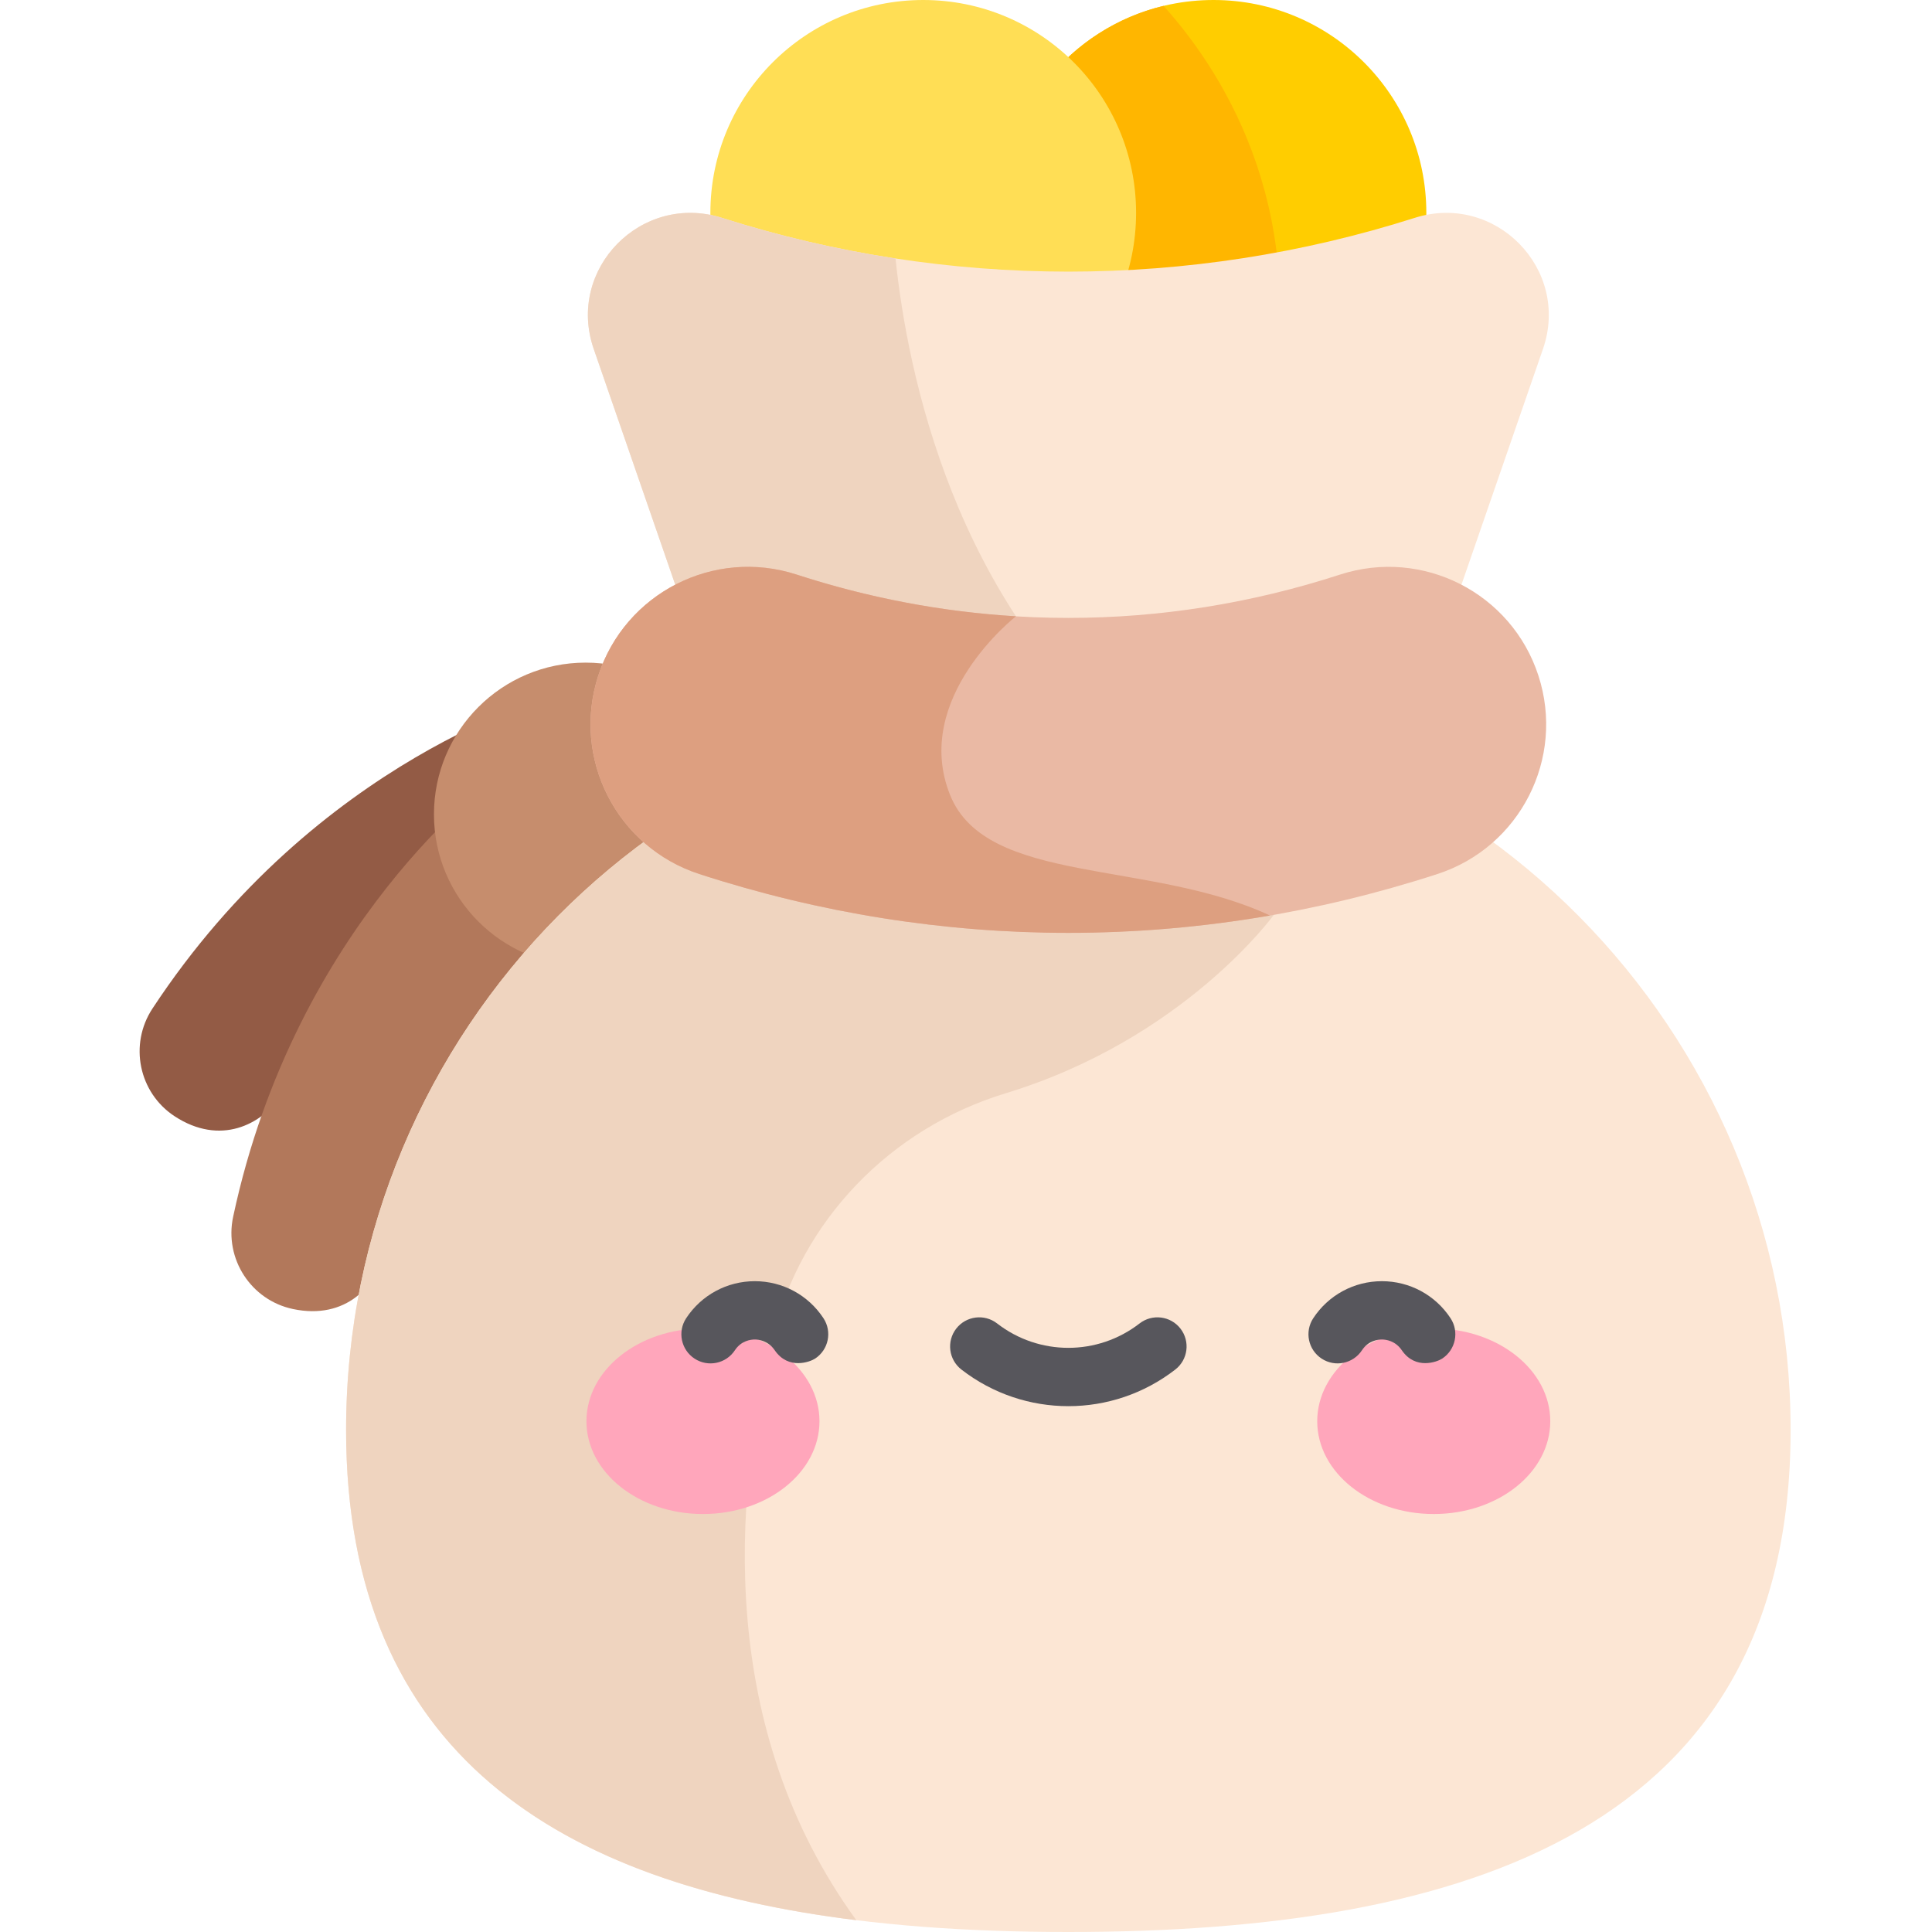 <svg height="512pt" viewBox="-37 0 512 512" width="512pt" xmlns="http://www.w3.org/2000/svg"><path d="m340.992 56.41c0 31.152-25.254 56.41-56.41 56.41-31.152 0-56.406-25.258-56.406-56.41 0-31.156 25.254-56.41 56.406-56.41 31.156 0 56.41 25.254 56.41 56.41zm0 0" fill="#ffcd00"/><path d="m228.176 56.41c0 31.152 25.254 56.41 56.406 56.41 4.996 0 9.832-.648 14.445-1.867 11.488-53.121-10.262-90-27.664-109.395-24.781 5.945-43.188 28.246-43.188 54.852zm0 0" fill="#ffb600"/><path d="m264.074 56.41c0 31.152-25.254 56.41-56.41 56.41-31.152 0-56.406-25.258-56.406-56.41 0-31.156 25.254-56.41 56.406-56.41 31.156 0 56.41 25.254 56.41 56.41zm0 0" fill="#ffde55"/><path d="m9.285 295.824c-9.52-6.23-12.141-19.031-5.887-28.539 43.711-66.445 105.75-82.98 108.371-83.652l10.23 39.918.105-.027c-.492.133-49.68 13.812-84.281 66.41-5.441 8.27-16.531 13.742-28.539 5.891zm0 0" fill="#935b45"/><path d="m40.637 346.906c-11.137-2.348-18.227-13.32-15.852-24.449 16.598-77.789 68.398-115.723 70.594-117.301l24.027 33.477.09-.066c-.41.305-41.273 30.914-54.41 92.488-2.066 9.68-10.41 18.809-24.449 15.852zm0 0" fill="#b2785b"/><path d="m158.402 215.801c0 22.203-17.996 40.199-40.199 40.199s-40.199-17.996-40.199-40.199 17.996-40.199 40.199-40.199 40.199 17.996 40.199 40.199zm0 0" fill="#c68d6d"/><path d="m437.531 378.93c0 105.711-85.695 133.07-191.406 133.07s-191.406-27.359-191.406-133.07c0-105.711 85.695-192.852 191.406-192.852s191.406 87.141 191.406 192.852zm0 0" fill="#fce6d4"/><path d="m300.582 242.438v-48.379c-17.262-5.191-35.539-7.98-54.457-7.98-105.711 0-191.406 87.141-191.406 192.852 0 86.152 56.926 120.266 135.211 129.938-36.664-50.504-32.875-111.039-22.168-154.574 7.613-30.957 31.25-55.285 61.746-64.566 47.309-14.402 71.074-47.289 71.074-47.289zm0 0" fill="#efd4bf"/><path d="m246.125 71.984c-30.965 0-61.93-4.75-91.77-14.242-21.352-6.793-41.344 13.547-34.016 34.727l36.746 106.25h178.078l36.746-106.25c7.324-21.18-12.664-41.52-34.02-34.727-29.836 9.492-60.801 14.242-91.766 14.242zm0 0" fill="#fce6d4"/><path d="m200.324 68.5c-15.512-2.375-30.883-5.961-45.965-10.758-21.355-6.793-41.344 13.547-34.02 34.727l36.746 106.246h106.758c-47.965-39.09-60.348-99.746-63.52-130.215zm0 0" fill="#efd4bf"/><path d="m246.125 247.219c-32.902 0-65.801-5.195-97.789-15.59-21.914-7.121-33.906-30.656-26.789-52.57 7.121-21.918 30.66-33.91 52.574-26.789 47.105 15.309 96.902 15.309 144.004 0 21.914-7.117 45.453 4.871 52.574 26.789 7.121 21.914-4.871 45.449-26.785 52.57-31.988 10.395-64.891 15.59-97.789 15.59zm0 0" fill="#eab9a4"/><path d="m180.172 376.641c0-13.578-13.828-24.59-30.879-24.59-17.055 0-30.879 11.012-30.879 24.59 0 13.582 13.824 24.59 30.879 24.59 17.051 0 30.879-11.008 30.879-24.59zm0 0" fill="#ffa6bb"/><path d="m373.836 376.641c0-13.578-13.824-24.59-30.879-24.59-17.055 0-30.879 11.012-30.879 24.59 0 13.582 13.824 24.59 30.879 24.59 17.055 0 30.879-11.008 30.879-24.59zm0 0" fill="#ffa6bb"/><g fill="#57565c"><path d="m246.125 372.648c-10 0-20-3.234-28.344-9.707-3.375-2.617-3.984-7.469-1.371-10.844 2.613-3.371 7.469-3.984 10.84-1.367 11.113 8.617 26.633 8.617 37.746 0 3.371-2.617 8.227-2.004 10.84 1.367 2.617 3.375 2.004 8.227-1.367 10.844-8.344 6.473-18.344 9.707-28.344 9.707zm0 0"/><path d="m168.309 357.828c-1.73-2.543-4.25-2.848-5.277-2.848-1.023 0-3.586.277-5.277 2.848-2.344 3.566-7.133 4.559-10.699 2.215-3.566-2.344-4.559-7.133-2.215-10.699 4.039-6.148 10.84-9.816 18.191-9.816 7.355 0 14.156 3.668 18.195 9.816 2.344 3.566 1.352 8.355-2.215 10.699-1.309.859-7.09 3.082-10.703-2.215zm0 0"/><path d="m334.492 357.828c-1.73-2.543-4.25-2.848-5.277-2.848-1.023 0-3.59.277-5.277 2.848-2.344 3.566-7.133 4.559-10.699 2.215-3.566-2.344-4.559-7.133-2.215-10.699 4.039-6.148 10.84-9.816 18.191-9.816 7.355 0 14.156 3.668 18.195 9.816 2.344 3.566 1.352 8.355-2.215 10.699-1.309.859-7.094 3.082-10.703-2.215zm0 0"/></g><path d="m214.789 210.695c-10.336-25.73 17.449-47.367 17.449-47.367-19.578-1.18-39.062-4.867-58.117-11.059-21.914-7.121-45.453 4.871-52.574 26.789-7.117 21.914 4.875 45.449 26.789 52.57 31.988 10.395 64.887 15.59 97.789 15.59 17.855 0 35.73-1.531 53.438-4.594-31.914-14.895-75.168-8.02-84.773-31.93zm0 0" fill="#dd9f80"/></svg>